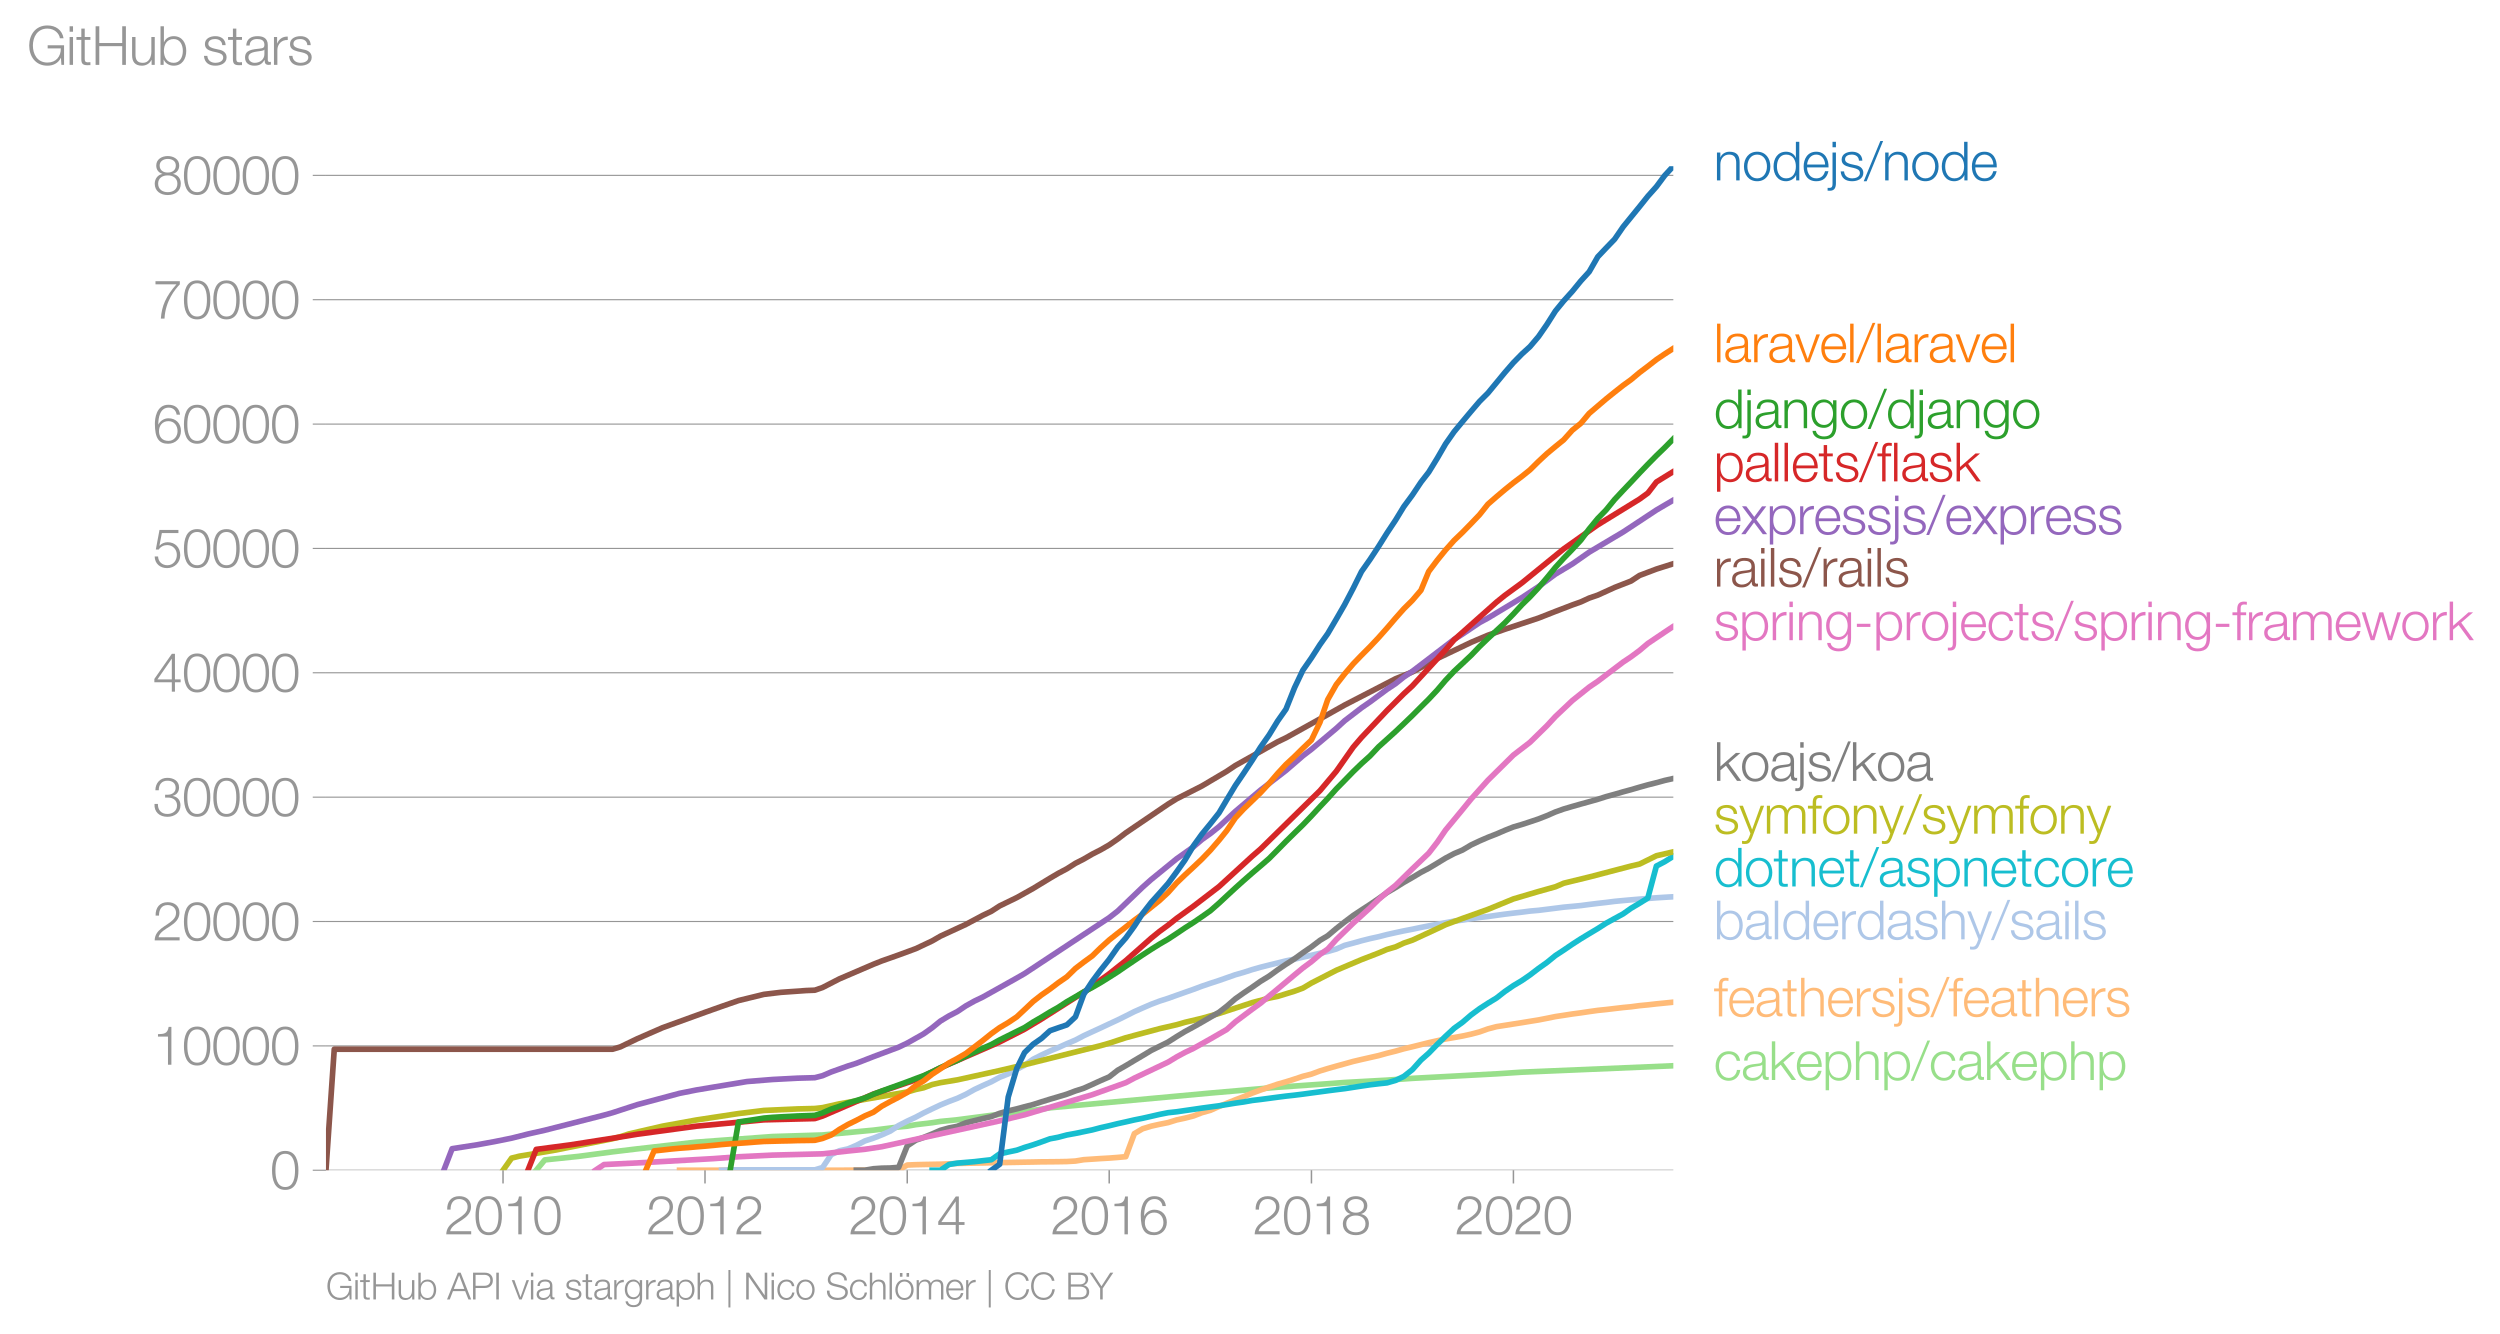 <svg height="471.593" viewBox="0 0 662.623 353.694" width="883.497" xmlns="http://www.w3.org/2000/svg" xmlns:xlink="http://www.w3.org/1999/xlink"><defs><style>*{stroke-linecap:butt;stroke-linejoin:round}</style></defs><g id="figure_1"><path d="M0 353.694h662.623V0H0z" style="fill:none" id="patch_1"/><g id="axes_1"><path d="M86.396 310.167h357.12V44.055H86.396z" style="fill:none" id="patch_2"/><g id="matplotlib.axis_1"><g id="xtick_1"><g id="line2d_1"><defs><path d="M0 0v3.5" id="m03da12b1fb" style="stroke:#969696;stroke-width:.4"/></defs><use style="fill:#969696;stroke:#969696;stroke-width:.4" x="133.328" xlink:href="#m03da12b1fb" y="310.167"/></g><g style="fill:#969696" transform="matrix(.14 0 0 -.14 117.762 327.164)" id="text_1"><defs><path d="M3181 371H691c109 602 909 999 1344 1293 583 378 1127 845 1127 1594 0 832-608 1260-1389 1260-973 0-1453-665-1434-1587h403c-12 659 276 1248 1012 1248 544 0 1004-333 1004-915 0-358-128-595-371-845C1626 1658 262 1331 230 0h2951v371z" id="HelveticaNeue-Light-32" transform="scale(.016)"/><path d="M1779 4179c1024 0 1159-1190 1159-1965 0-780-135-1971-1159-1971S621 1434 621 2214c0 775 134 1965 1158 1965zm0 339C474 4518 218 3258 218 2208 218 1165 474-96 1779-96c1306 0 1562 1261 1562 2310 0 1044-256 2304-1562 2304z" id="HelveticaNeue-Light-30" transform="scale(.016)"/><path d="M621 3328h1184V0h403v4480h-326c-122-826-557-838-1261-864v-288z" id="HelveticaNeue-Light-31" transform="scale(.016)"/></defs><use xlink:href="#HelveticaNeue-Light-32"/><use x="55.6" xlink:href="#HelveticaNeue-Light-30"/><use x="111.2" xlink:href="#HelveticaNeue-Light-31"/><use x="166.8" xlink:href="#HelveticaNeue-Light-30"/></g></g><g id="xtick_2"><use style="fill:#969696;stroke:#969696;stroke-width:.4" x="186.859" xlink:href="#m03da12b1fb" y="310.167" id="line2d_2"/><g style="fill:#969696" transform="matrix(.14 0 0 -.14 171.293 327.164)" id="text_2"><use xlink:href="#HelveticaNeue-Light-32"/><use x="55.6" xlink:href="#HelveticaNeue-Light-30"/><use x="111.2" xlink:href="#HelveticaNeue-Light-31"/><use x="166.8" xlink:href="#HelveticaNeue-Light-32"/></g></g><g id="xtick_3"><use style="fill:#969696;stroke:#969696;stroke-width:.4" x="240.464" xlink:href="#m03da12b1fb" y="310.167" id="line2d_3"/><g style="fill:#969696" transform="matrix(.14 0 0 -.14 224.898 327.164)" id="text_3"><defs><path d="M192 1114h2067V0h371v1114h672v339h-672v3027h-364L192 1504v-390zm365 339 1689 2438h13V1453H557z" id="HelveticaNeue-Light-34" transform="scale(.016)"/></defs><use xlink:href="#HelveticaNeue-Light-32"/><use x="55.6" xlink:href="#HelveticaNeue-Light-30"/><use x="111.2" xlink:href="#HelveticaNeue-Light-31"/><use x="166.8" xlink:href="#HelveticaNeue-Light-34"/></g></g><g id="xtick_4"><use style="fill:#969696;stroke:#969696;stroke-width:.4" x="293.995" xlink:href="#m03da12b1fb" y="310.167" id="line2d_4"/><g style="fill:#969696" transform="matrix(.14 0 0 -.14 278.429 327.164)" id="text_4"><defs><path d="M1856 2579c685 0 1082-531 1082-1184 0-621-436-1152-1076-1152-780 0-1120 519-1120 1152 0 659 410 1184 1114 1184zm1376 768c-96 781-589 1171-1376 1171-1466 0-1600-1702-1600-2233C256 538 736-96 1824-96c883 0 1517 646 1517 1517 0 877-583 1497-1479 1497-505 0-979-300-1190-742h-13c0 813 192 2003 1235 2003 519 0 864-339 935-832h403z" id="HelveticaNeue-Light-36" transform="scale(.016)"/></defs><use xlink:href="#HelveticaNeue-Light-32"/><use x="55.6" xlink:href="#HelveticaNeue-Light-30"/><use x="111.2" xlink:href="#HelveticaNeue-Light-31"/><use x="166.8" xlink:href="#HelveticaNeue-Light-36"/></g></g><g id="xtick_5"><use style="fill:#969696;stroke:#969696;stroke-width:.4" x="347.6" xlink:href="#m03da12b1fb" y="310.167" id="line2d_5"/><g style="fill:#969696" transform="matrix(.14 0 0 -.14 332.034 327.164)" id="text_5"><defs><path d="M1779 243c-627 0-1139 339-1139 1011 0 660 525 986 1139 973 602 13 1139-326 1139-973 0-684-512-1011-1139-1011zm1357 3155c0 768-698 1120-1363 1120-659 0-1357-352-1357-1120 0-492 262-844 730-985v-13c-551-102-896-563-909-1146C237 352 941-96 1779-96c839 0 1543 448 1543 1350 0 602-340 1031-916 1146v13c455 134 730 499 730 985zm-1357-832c-473-12-960 231-960 832 0 512 467 781 960 781 538 0 954-269 954-781 0-576-461-844-954-832z" id="HelveticaNeue-Light-38" transform="scale(.016)"/></defs><use xlink:href="#HelveticaNeue-Light-32"/><use x="55.6" xlink:href="#HelveticaNeue-Light-30"/><use x="111.2" xlink:href="#HelveticaNeue-Light-31"/><use x="166.8" xlink:href="#HelveticaNeue-Light-38"/></g></g><g id="xtick_6"><use style="fill:#969696;stroke:#969696;stroke-width:.4" x="401.131" xlink:href="#m03da12b1fb" y="310.167" id="line2d_6"/><g style="fill:#969696" transform="matrix(.14 0 0 -.14 385.565 327.164)" id="text_6"><use xlink:href="#HelveticaNeue-Light-32"/><use x="55.6" xlink:href="#HelveticaNeue-Light-30"/><use x="111.2" xlink:href="#HelveticaNeue-Light-32"/><use x="166.8" xlink:href="#HelveticaNeue-Light-30"/></g></g></g><g id="matplotlib.axis_2"><g id="ytick_1"><path clip-path="url(#p401b817fd3)" d="M86.396 310.167h357.12" style="fill:none;stroke:#969696;stroke-linecap:square;stroke-width:.3" id="line2d_7"/><g id="line2d_8"><defs><path d="M0 0h-3.5" id="m18a242905d" style="stroke:#969696;stroke-width:.3"/></defs><use style="fill:#969696;stroke:#969696;stroke-width:.3" x="86.396" xlink:href="#m18a242905d" y="310.167"/></g><use xlink:href="#HelveticaNeue-Light-30" style="fill:#969696" transform="matrix(.14 0 0 -.14 71.613 315.166)" id="text_7"/></g><g id="ytick_2"><path clip-path="url(#p401b817fd3)" d="M86.396 277.207h357.12" style="fill:none;stroke:#969696;stroke-linecap:square;stroke-width:.3" id="line2d_9"/><use style="fill:#969696;stroke:#969696;stroke-width:.3" x="86.396" xlink:href="#m18a242905d" y="277.207" id="line2d_10"/><g style="fill:#969696" transform="matrix(.14 0 0 -.14 40.48 282.205)" id="text_8"><use xlink:href="#HelveticaNeue-Light-31"/><use x="55.6" xlink:href="#HelveticaNeue-Light-30"/><use x="111.2" xlink:href="#HelveticaNeue-Light-30"/><use x="166.8" xlink:href="#HelveticaNeue-Light-30"/><use x="222.4" xlink:href="#HelveticaNeue-Light-30"/></g></g><g id="ytick_3"><path clip-path="url(#p401b817fd3)" d="M86.396 244.246h357.12" style="fill:none;stroke:#969696;stroke-linecap:square;stroke-width:.3" id="line2d_11"/><use style="fill:#969696;stroke:#969696;stroke-width:.3" x="86.396" xlink:href="#m18a242905d" y="244.246" id="line2d_12"/><g style="fill:#969696" transform="matrix(.14 0 0 -.14 40.48 249.244)" id="text_9"><use xlink:href="#HelveticaNeue-Light-32"/><use x="55.6" xlink:href="#HelveticaNeue-Light-30"/><use x="111.2" xlink:href="#HelveticaNeue-Light-30"/><use x="166.8" xlink:href="#HelveticaNeue-Light-30"/><use x="222.4" xlink:href="#HelveticaNeue-Light-30"/></g></g><g id="ytick_4"><path clip-path="url(#p401b817fd3)" d="M86.396 211.285h357.12" style="fill:none;stroke:#969696;stroke-linecap:square;stroke-width:.3" id="line2d_13"/><use style="fill:#969696;stroke:#969696;stroke-width:.3" x="86.396" xlink:href="#m18a242905d" y="211.285" id="line2d_14"/><g style="fill:#969696" transform="matrix(.14 0 0 -.14 40.48 216.283)" id="text_10"><defs><path d="M211 1427C147 467 813-96 1741-96c825 0 1542 486 1542 1363 0 589-339 1011-921 1107v13c480 115 755 506 755 992 0 794-685 1139-1389 1139-870 0-1408-627-1414-1472h403c-13 666 345 1133 1017 1133 538 0 980-256 980-845 0-563-493-819-909-812h-339v-340h339c595 0 1075-313 1075-947 0-640-557-992-1146-992-723 0-1145 474-1120 1184H211z" id="HelveticaNeue-Light-33" transform="scale(.016)"/></defs><use xlink:href="#HelveticaNeue-Light-33"/><use x="55.6" xlink:href="#HelveticaNeue-Light-30"/><use x="111.2" xlink:href="#HelveticaNeue-Light-30"/><use x="166.8" xlink:href="#HelveticaNeue-Light-30"/><use x="222.4" xlink:href="#HelveticaNeue-Light-30"/></g></g><g id="ytick_5"><path clip-path="url(#p401b817fd3)" d="M86.396 178.324h357.12" style="fill:none;stroke:#969696;stroke-linecap:square;stroke-width:.3" id="line2d_15"/><use style="fill:#969696;stroke:#969696;stroke-width:.3" x="86.396" xlink:href="#m18a242905d" y="178.324" id="line2d_16"/><g style="fill:#969696" transform="matrix(.14 0 0 -.14 40.48 183.323)" id="text_11"><use xlink:href="#HelveticaNeue-Light-34"/><use x="55.6" xlink:href="#HelveticaNeue-Light-30"/><use x="111.2" xlink:href="#HelveticaNeue-Light-30"/><use x="166.8" xlink:href="#HelveticaNeue-Light-30"/><use x="222.4" xlink:href="#HelveticaNeue-Light-30"/></g></g><g id="ytick_6"><path clip-path="url(#p401b817fd3)" d="M86.396 145.363h357.12" style="fill:none;stroke:#969696;stroke-linecap:square;stroke-width:.3" id="line2d_17"/><use style="fill:#969696;stroke:#969696;stroke-width:.3" x="86.396" xlink:href="#m18a242905d" y="145.363" id="line2d_18"/><g style="fill:#969696" transform="matrix(.14 0 0 -.14 40.48 150.362)" id="text_12"><defs><path d="M230 1280C250 429 870-96 1702-96c858 0 1556 640 1556 1517 0 902-583 1549-1504 1549-346 0-724-154-948-416l-12 12 288 1485h1958v371H800L365 2099h345c218 339 602 531 999 531 665 0 1145-505 1145-1164 0-653-428-1223-1120-1223-614 0-1081 416-1100 1037H230z" id="HelveticaNeue-Light-35" transform="scale(.016)"/></defs><use xlink:href="#HelveticaNeue-Light-35"/><use x="55.6" xlink:href="#HelveticaNeue-Light-30"/><use x="111.2" xlink:href="#HelveticaNeue-Light-30"/><use x="166.8" xlink:href="#HelveticaNeue-Light-30"/><use x="222.4" xlink:href="#HelveticaNeue-Light-30"/></g></g><g id="ytick_7"><path clip-path="url(#p401b817fd3)" d="M86.396 112.403h357.12" style="fill:none;stroke:#969696;stroke-linecap:square;stroke-width:.3" id="line2d_19"/><use style="fill:#969696;stroke:#969696;stroke-width:.3" x="86.396" xlink:href="#m18a242905d" y="112.403" id="line2d_20"/><g style="fill:#969696" transform="matrix(.14 0 0 -.14 40.48 117.401)" id="text_13"><use xlink:href="#HelveticaNeue-Light-36"/><use x="55.6" xlink:href="#HelveticaNeue-Light-30"/><use x="111.2" xlink:href="#HelveticaNeue-Light-30"/><use x="166.8" xlink:href="#HelveticaNeue-Light-30"/><use x="222.4" xlink:href="#HelveticaNeue-Light-30"/></g></g><g id="ytick_8"><path clip-path="url(#p401b817fd3)" d="M86.396 79.442h357.12" style="fill:none;stroke:#969696;stroke-linecap:square;stroke-width:.3" id="line2d_21"/><use style="fill:#969696;stroke:#969696;stroke-width:.3" x="86.396" xlink:href="#m18a242905d" y="79.442" id="line2d_22"/><g style="fill:#969696" transform="matrix(.14 0 0 -.14 40.48 84.44)" id="text_14"><defs><path d="M326 4051h2477C1562 2637 1069 1517 960 0h435c103 2086 1255 3469 1811 4051v371H326v-371z" id="HelveticaNeue-Light-37" transform="scale(.016)"/></defs><use xlink:href="#HelveticaNeue-Light-37"/><use x="55.6" xlink:href="#HelveticaNeue-Light-30"/><use x="111.2" xlink:href="#HelveticaNeue-Light-30"/><use x="166.8" xlink:href="#HelveticaNeue-Light-30"/><use x="222.4" xlink:href="#HelveticaNeue-Light-30"/></g></g><g id="ytick_9"><path clip-path="url(#p401b817fd3)" d="M86.396 46.481h357.12" style="fill:none;stroke:#969696;stroke-linecap:square;stroke-width:.3" id="line2d_23"/><use style="fill:#969696;stroke:#969696;stroke-width:.3" x="86.396" xlink:href="#m18a242905d" y="46.481" id="line2d_24"/><g style="fill:#969696" transform="matrix(.14 0 0 -.14 40.48 51.48)" id="text_15"><use xlink:href="#HelveticaNeue-Light-38"/><use x="55.6" xlink:href="#HelveticaNeue-Light-30"/><use x="111.2" xlink:href="#HelveticaNeue-Light-30"/><use x="166.8" xlink:href="#HelveticaNeue-Light-30"/><use x="222.4" xlink:href="#HelveticaNeue-Light-30"/></g></g><g style="fill:#969696" transform="matrix(.14 0 0 -.14 7.2 17.197)" id="text_16"><defs><path d="M4365 2323H2426v-371h1555c19-966-570-1677-1581-1677-1210 0-1722 1011-1722 2010 0 998 512 2009 1722 2009 870 0 1414-620 1472-1145h435c-166 998-947 1517-1907 1517-1440 0-2157-1133-2157-2381S960-96 2400-96c659 0 1274 275 1581 928h13l57-832h314v2323z" id="HelveticaNeue-Light-47" transform="scale(.016)"/><path d="M390 0h404v3302H390V0zm0 3923h404v647H390v-647z" id="HelveticaNeue-Light-69" transform="scale(.016)"/><path d="M1024 4294H621v-992H45v-339h576V704c-7-563 179-742 717-742 121 0 236 12 358 12v346c-115-13-230-19-346-19-288 19-326 173-326 435v2227h672v339h-672v992z" id="HelveticaNeue-Light-74" transform="scale(.016)"/><path d="M461 0h435v2214h2714V0h435v4570h-435V2586H896v1984H461V0z" id="HelveticaNeue-Light-48" transform="scale(.016)"/><path d="M3059 3302h-403V1568c0-672-301-1325-992-1325-640 0-864 314-883 909v2150H378V1158C378 390 704-96 1536-96c493 0 928 250 1139 691h13V0h371v3302z" id="HelveticaNeue-Light-75" transform="scale(.016)"/><path d="M3027 1651c0-685-313-1408-1081-1408-858 0-1159 723-1159 1408s301 1408 1159 1408c768 0 1081-723 1081-1408zM384 0h371v627h13C954 179 1414-96 1946-96c1004 0 1484 813 1484 1747 0 935-480 1747-1484 1747-493 0-973-249-1146-723h-13v1895H384V0z" id="HelveticaNeue-Light-62" transform="scale(.016)"/><path d="M2765 2336c-26 717-551 1062-1210 1062-582 0-1241-256-1241-928 0-563 396-742 921-883l519-115c364-90 723-218 723-602 0-460-525-627-903-627-537 0-940 282-972 826H198C262 262 787-96 1555-96c615 0 1325 275 1325 992 0 576-480 845-941 915l-537 122c-276 70-685 198-685 557 0 428 422 569 781 569 460 0 844-224 864-723h403z" id="HelveticaNeue-Light-73" transform="scale(.016)"/><path d="M2496 1280c6-646-538-1037-1152-1037-378 0-736 250-736 653 0 646 851 640 1536 762 109 19 288 51 339 147h13v-525zM749 2291c13 538 384 768 883 768 474 0 864-134 864-678 0-365-186-410-518-448-871-103-1773-135-1773-1063 0-665 499-966 1107-966 634 0 922 243 1203 672h13c0-346 64-576 474-576 108 0 172 6 262 26v339c-32-13-83-26-128-26-160 0-237 90-237 243v1754c0 883-633 1062-1216 1062-755 0-1299-332-1337-1107h403z" id="HelveticaNeue-Light-61" transform="scale(.016)"/><path d="M384 0h403v1760c0 685 499 1222 1229 1184v403c-595 26-1043-288-1248-819h-13v774H384V0z" id="HelveticaNeue-Light-72" transform="scale(.016)"/></defs><use xlink:href="#HelveticaNeue-Light-47"/><use x="74.1" xlink:href="#HelveticaNeue-Light-69"/><use x="92.6" xlink:href="#HelveticaNeue-Light-74"/><use x="122.2" xlink:href="#HelveticaNeue-Light-48"/><use x="192.6" xlink:href="#HelveticaNeue-Light-75"/><use x="246.3" xlink:href="#HelveticaNeue-Light-62"/><use x="303.7" xlink:href="#HelveticaNeue-Light-20"/><use x="331.5" xlink:href="#HelveticaNeue-Light-73"/><use x="379.6" xlink:href="#HelveticaNeue-Light-74"/><use x="409.2" xlink:href="#HelveticaNeue-Light-61"/><use x="461.1" xlink:href="#HelveticaNeue-Light-72"/><use x="492.6" xlink:href="#HelveticaNeue-Light-73"/></g></g><path clip-path="url(#p401b817fd3)" d="m142.128 310.167 2.273-2.735 8.946-.937 9.02-1.2 6.526-.79 15.693-1.784 20.166-1.483 13.273-.412 8.946-.85 4.546-.432 6.674-.834 2.273-.214 2.273-.402 4.327-.518 2.2-.343 4.473-.441 9.02-1.177 4.472-.52 4.327-.42 6.746-1.05 42.532-3.913 17.82-1.543 13.272-.926 4.474-.336 11.22-.616 6.745-.478 22.293-1.197 6.746-.438 40.112-1.701h0" style="fill:none;stroke:#98df8a;stroke-linecap:square;stroke-width:1.5" id="line2d_25"/><path clip-path="url(#p401b817fd3)" d="m180.113 310.167 2.273-.003H220.298l2.2-.003 2.273-.004h2.2l2.273-.01 2.273-.006 2.2-.013h2.274l2.2-.013 2.273-1.325 2.273-.09 2.053-.049 2.274-.043 2.2-.04 2.273-.085 2.2-.112 2.273-.043 2.273-.05 2.2-.036 2.273-.059 2.2-.036 2.273-.033 2.274-.04 2.053-.04 2.273-.036 2.2-.049 2.273-.016 2.2-.024 2.274-.042 2.273-.129 2.2-.362 2.273-.146 2.2-.148 2.273-.128 2.273-.175 2.127-.201 2.273-6.114 2.2-1.286 2.273-.692 2.2-.488 2.274-.451 2.273-.712 2.2-.468 2.273-.587 2.2-.857 2.273-.636 2.273-1.015 2.054-.847 2.273-.907 2.2-.834 2.273-.952 2.2-.808 2.273-.807 2.273-.755 2.2-.627 2.274-.721 2.2-.739 2.273-.58 2.273-.847 2.053-.623 2.274-.65 2.2-.602 2.273-.636 2.2-.518 2.273-.517 2.273-.515 2.2-.616 2.273-.564 2.2-.623 2.273-.543 2.274-.564 2.053-.518 2.273-.514 2.2-.464 2.273-.383 2.2-.399 2.274-.494 2.273-.607 2.2-.787 2.273-.597 2.2-.343 2.273-.359 2.273-.356 2.127-.353 2.273-.365 2.2-.432 2.273-.462 2.2-.333 2.274-.356 2.273-.3 2.2-.332 2.273-.317 2.2-.227 2.273-.27 2.273-.268 2.054-.194 2.273-.3 2.2-.21 2.273-.261 2.2-.218 2.273-.23" style="fill:none;stroke:#ffbb78;stroke-linecap:square;stroke-width:1.5" id="line2d_26"/><path clip-path="url(#p401b817fd3)" d="m191.259 310.167 2.273-.092 2.2-.007H202.48l2.273-.003H211.425l2.273-.003h2.273l2.054-.613 2.273-3.399 2.2-1.048 2.273-.49 2.2-.934 2.273-1.176 2.273-.739 2.2-.866 2.274-1.012 2.2-1.474 2.273-1.16 2.273-1.058 2.053-1.091 2.274-1.1 2.2-1.033 2.273-.939 2.2-.824 2.273-1.065 2.273-1.269 2.2-1.035 2.273-1.015 2.2-1.19 2.273-.893 2.274-1.22 2.053-1.084 2.273-1.585 2.2-1.114 2.273-1.065 2.2-.913 2.274-1.028 2.273-.96 2.2-1.156 2.273-1.052 2.2-1.005 2.273-1.071 2.273-1.055 2.127-1.052 2.273-1.147 2.2-.972 2.273-.985 2.2-.831 2.274-.732 2.273-.814 2.2-.778 2.273-.8 2.2-.828 2.273-.771 2.273-.742 2.054-.722 2.273-.8 2.2-.624 2.273-.735 2.2-.63 2.273-.576 2.273-.557 2.2-.554 2.274-.458 2.2-.524 2.273-.501 2.273-.534 2.053-.468 2.274-.66 2.2-.962 2.273-.606 2.2-.62 2.273-.573 2.273-.498 2.2-.567 2.273-.508 2.2-.471 2.273-.438 2.274-.482 2.053-.402 2.273-.408 2.2-.439 2.273-.422 2.2-.273 2.274-.386 2.273-.31 2.2-.24 2.273-.327 2.2-.303 2.273-.277 2.273-.26 2.127-.28 2.273-.198 2.2-.274 2.273-.283 2.2-.284 2.274-.21 2.273-.215 2.2-.293 2.273-.28 2.2-.25 2.273-.288 2.273-.217 2.054-.185 2.273-.19 2.2-.179 2.273-.175 2.2-.141 2.273-.129" style="fill:none;stroke:#aec7e8;stroke-linecap:square;stroke-width:1.5" id="line2d_27"/><g style="fill:#1f77b4" transform="matrix(.14 0 0 -.14 454.23 47.822)" id="text_17"><defs><path d="M378 0h403v1926c13 647 397 1133 1037 1133 652 0 838-429 838-998V0h403v2125c0 787-281 1273-1209 1273-468 0-909-268-1056-665h-13v569H378V0z" id="HelveticaNeue-Light-6e" transform="scale(.016)"/><path d="M1779 3398c-1011 0-1561-800-1561-1747S768-96 1779-96s1562 800 1562 1747-551 1747-1562 1747zm0-339c775 0 1159-704 1159-1408S2554 243 1779 243c-774 0-1158 704-1158 1408s384 1408 1158 1408z" id="HelveticaNeue-Light-6f" transform="scale(.016)"/><path d="M646 1651c0 685 314 1408 1082 1408 858 0 1158-723 1158-1408S2586 243 1728 243C960 243 646 966 646 1651zm2644 2919h-404V2675h-12c-173 474-653 723-1146 723-1005 0-1485-812-1485-1747C243 717 723-96 1728-96c480 0 1005 294 1178 723h12V0h372v4570z" id="HelveticaNeue-Light-64" transform="scale(.016)"/><path d="M3162 1542c32 928-391 1856-1453 1856-1050 0-1491-876-1491-1747C218 710 659-96 1709-96c832 0 1267 435 1440 1184h-403c-128-499-448-845-1037-845-775 0-1082 711-1088 1299h2541zM621 1882c64 601 429 1177 1088 1177 653 0 1030-569 1049-1177H621z" id="HelveticaNeue-Light-65" transform="scale(.016)"/><path d="M390-403c0-275-51-480-364-480-64-7-154 0-218 6v-333c96 0 186-12 282-12 569 0 704 422 704 915v3609H390V-403zm0 4326h404v647H390v-647z" id="HelveticaNeue-Light-6a" transform="scale(.016)"/><path d="m262-96 1952 4762h-326L-83-96h345z" id="HelveticaNeue-Light-2f" transform="scale(.016)"/></defs><use xlink:href="#HelveticaNeue-Light-6e"/><use x="53.7" xlink:href="#HelveticaNeue-Light-6f"/><use x="109.3" xlink:href="#HelveticaNeue-Light-64"/><use x="166.7" xlink:href="#HelveticaNeue-Light-65"/><use x="218.6" xlink:href="#HelveticaNeue-Light-6a"/><use x="237.1" xlink:href="#HelveticaNeue-Light-73"/><use x="285.2" xlink:href="#HelveticaNeue-Light-2f"/><use x="318.5" xlink:href="#HelveticaNeue-Light-6e"/><use x="372.2" xlink:href="#HelveticaNeue-Light-6f"/><use x="427.8" xlink:href="#HelveticaNeue-Light-64"/><use x="485.2" xlink:href="#HelveticaNeue-Light-65"/></g><g style="fill:#ff7f0e" transform="matrix(.14 0 0 -.14 454.23 96.021)" id="text_18"><defs><path d="M390 0h404v4570H390V0z" id="HelveticaNeue-Light-6c" transform="scale(.016)"/><path d="M1286 0h429l1235 3302h-416L1510 403h-12L461 3302H13L1286 0z" id="HelveticaNeue-Light-76" transform="scale(.016)"/></defs><use xlink:href="#HelveticaNeue-Light-6c"/><use x="18.5" xlink:href="#HelveticaNeue-Light-61"/><use x="70.4" xlink:href="#HelveticaNeue-Light-72"/><use x="101.9" xlink:href="#HelveticaNeue-Light-61"/><use x="153.8" xlink:href="#HelveticaNeue-Light-76"/><use x="200.1" xlink:href="#HelveticaNeue-Light-65"/><use x="252" xlink:href="#HelveticaNeue-Light-6c"/><use x="270.5" xlink:href="#HelveticaNeue-Light-2f"/><use x="303.8" xlink:href="#HelveticaNeue-Light-6c"/><use x="322.3" xlink:href="#HelveticaNeue-Light-61"/><use x="374.2" xlink:href="#HelveticaNeue-Light-72"/><use x="405.7" xlink:href="#HelveticaNeue-Light-61"/><use x="457.6" xlink:href="#HelveticaNeue-Light-76"/><use x="503.9" xlink:href="#HelveticaNeue-Light-65"/><use x="555.8" xlink:href="#HelveticaNeue-Light-6c"/></g><g style="fill:#2ca02c" transform="matrix(.14 0 0 -.14 454.23 113.485)" id="text_19"><defs><path d="M1709 378c-743 0-1088 646-1088 1312 0 684 320 1369 1088 1369 761 0 1062-723 1062-1369 0-672-365-1312-1062-1312zm1465 2924h-403v-569h-13c-160 365-569 665-1049 665-954 0-1491-755-1491-1664C218 794 653 38 1709 38c473 0 864 276 1049 679h13V269c0-807-320-1248-1062-1248-448 0-877 173-967 659H339c58-704 711-998 1370-998 1081 0 1459 601 1465 1587v3033z" id="HelveticaNeue-Light-67" transform="scale(.016)"/></defs><use xlink:href="#HelveticaNeue-Light-64"/><use x="57.4" xlink:href="#HelveticaNeue-Light-6a"/><use x="75.9" xlink:href="#HelveticaNeue-Light-61"/><use x="127.8" xlink:href="#HelveticaNeue-Light-6e"/><use x="181.5" xlink:href="#HelveticaNeue-Light-67"/><use x="237.1" xlink:href="#HelveticaNeue-Light-6f"/><use x="292.7" xlink:href="#HelveticaNeue-Light-2f"/><use x="326" xlink:href="#HelveticaNeue-Light-64"/><use x="383.4" xlink:href="#HelveticaNeue-Light-6a"/><use x="401.9" xlink:href="#HelveticaNeue-Light-61"/><use x="453.8" xlink:href="#HelveticaNeue-Light-6e"/><use x="507.5" xlink:href="#HelveticaNeue-Light-67"/><use x="563.1" xlink:href="#HelveticaNeue-Light-6f"/></g><g style="fill:#d62728" transform="matrix(.14 0 0 -.14 454.23 127.59)" id="text_20"><defs><path d="M3027 1651c0-685-313-1408-1081-1408-858 0-1159 723-1159 1408 0 749 269 1408 1159 1408 768 0 1081-723 1081-1408zM384-1222h403V627h13C973 154 1453-96 1946-96c1004 0 1484 813 1484 1747 0 935-480 1747-1484 1747-532 0-992-275-1178-723h-13v627H384v-4524z" id="HelveticaNeue-Light-70" transform="scale(.016)"/><path d="M1658 3302h-653v288c6 359-7 640 441 640 96 0 186-12 295-32v346c-128 19-224 26-339 26-647 0-807-397-800-967v-301H38v-339h564V0h403v2963h653v339z" id="HelveticaNeue-Light-66" transform="scale(.016)"/><path d="M384 0h403v1254l653 544L2746 0h505L1747 2080l1408 1222h-537L787 1702v2868H384V0z" id="HelveticaNeue-Light-6b" transform="scale(.016)"/></defs><use xlink:href="#HelveticaNeue-Light-70"/><use x="57.4" xlink:href="#HelveticaNeue-Light-61"/><use x="109.3" xlink:href="#HelveticaNeue-Light-6c"/><use x="127.8" xlink:href="#HelveticaNeue-Light-6c"/><use x="146.3" xlink:href="#HelveticaNeue-Light-65"/><use x="198.2" xlink:href="#HelveticaNeue-Light-74"/><use x="227.8" xlink:href="#HelveticaNeue-Light-73"/><use x="275.9" xlink:href="#HelveticaNeue-Light-2f"/><use x="309.2" xlink:href="#HelveticaNeue-Light-66"/><use x="335.1" xlink:href="#HelveticaNeue-Light-6c"/><use x="353.6" xlink:href="#HelveticaNeue-Light-61"/><use x="405.5" xlink:href="#HelveticaNeue-Light-73"/><use x="453.6" xlink:href="#HelveticaNeue-Light-6b"/></g><g style="fill:#9467bd" transform="matrix(.14 0 0 -.14 454.23 141.59)" id="text_21"><defs><path d="M6 0h500l1017 1389L2560 0h512L1786 1722l1190 1580h-506l-921-1254-941 1254H102l1184-1587L6 0z" id="HelveticaNeue-Light-78" transform="scale(.016)"/></defs><use xlink:href="#HelveticaNeue-Light-65"/><use x="51.9" xlink:href="#HelveticaNeue-Light-78"/><use x="100" xlink:href="#HelveticaNeue-Light-70"/><use x="157.4" xlink:href="#HelveticaNeue-Light-72"/><use x="188.9" xlink:href="#HelveticaNeue-Light-65"/><use x="240.8" xlink:href="#HelveticaNeue-Light-73"/><use x="288.9" xlink:href="#HelveticaNeue-Light-73"/><use x="337" xlink:href="#HelveticaNeue-Light-6a"/><use x="355.5" xlink:href="#HelveticaNeue-Light-73"/><use x="403.6" xlink:href="#HelveticaNeue-Light-2f"/><use x="436.9" xlink:href="#HelveticaNeue-Light-65"/><use x="488.8" xlink:href="#HelveticaNeue-Light-78"/><use x="536.9" xlink:href="#HelveticaNeue-Light-70"/><use x="594.3" xlink:href="#HelveticaNeue-Light-72"/><use x="625.8" xlink:href="#HelveticaNeue-Light-65"/><use x="677.7" xlink:href="#HelveticaNeue-Light-73"/><use x="725.8" xlink:href="#HelveticaNeue-Light-73"/></g><g style="fill:#8c564b" transform="matrix(.14 0 0 -.14 454.23 155.485)" id="text_22"><use xlink:href="#HelveticaNeue-Light-72"/><use x="31.5" xlink:href="#HelveticaNeue-Light-61"/><use x="83.4" xlink:href="#HelveticaNeue-Light-69"/><use x="101.9" xlink:href="#HelveticaNeue-Light-6c"/><use x="120.4" xlink:href="#HelveticaNeue-Light-73"/><use x="168.5" xlink:href="#HelveticaNeue-Light-2f"/><use x="201.8" xlink:href="#HelveticaNeue-Light-72"/><use x="233.3" xlink:href="#HelveticaNeue-Light-61"/><use x="285.2" xlink:href="#HelveticaNeue-Light-69"/><use x="303.7" xlink:href="#HelveticaNeue-Light-6c"/><use x="322.2" xlink:href="#HelveticaNeue-Light-73"/></g><g style="fill:#e377c2" transform="matrix(.14 0 0 -.14 454.23 169.688)" id="text_23"><defs><path d="M1984 1574v372H384v-372h1600z" id="HelveticaNeue-Light-2d" transform="scale(.016)"/><path d="M3117 2266c-90 755-634 1132-1338 1132-1011 0-1561-800-1561-1747S768-96 1779-96c736 0 1255 486 1363 1280h-403c-51-550-461-941-960-941-774 0-1158 704-1158 1408s384 1408 1158 1408c525 0 826-301 935-793h403z" id="HelveticaNeue-Light-63" transform="scale(.016)"/><path d="M384 0h403v1843c7 691 288 1216 986 1216 512 0 697-371 691-819V0h403v1869c0 614 199 1190 896 1190 576 0 781-294 781-838V0h403v2240c0 781-371 1158-1094 1158-435 0-851-211-1050-646-121 435-512 646-947 646-525 0-870-256-1082-652h-19v556H384V0z" id="HelveticaNeue-Light-6d" transform="scale(.016)"/><path d="M1114 0h441l807 2778h12L3187 0h442l1062 3302h-429L3418 474h-13l-807 2828h-454L1338 474h-13L480 3302H51L1114 0z" id="HelveticaNeue-Light-77" transform="scale(.016)"/></defs><use xlink:href="#HelveticaNeue-Light-73"/><use x="48.1" xlink:href="#HelveticaNeue-Light-70"/><use x="105.5" xlink:href="#HelveticaNeue-Light-72"/><use x="137" xlink:href="#HelveticaNeue-Light-69"/><use x="155.5" xlink:href="#HelveticaNeue-Light-6e"/><use x="209.2" xlink:href="#HelveticaNeue-Light-67"/><use x="264.8" xlink:href="#HelveticaNeue-Light-2d"/><use x="301.8" xlink:href="#HelveticaNeue-Light-70"/><use x="359.2" xlink:href="#HelveticaNeue-Light-72"/><use x="390.7" xlink:href="#HelveticaNeue-Light-6f"/><use x="446.3" xlink:href="#HelveticaNeue-Light-6a"/><use x="464.8" xlink:href="#HelveticaNeue-Light-65"/><use x="516.7" xlink:href="#HelveticaNeue-Light-63"/><use x="568.6" xlink:href="#HelveticaNeue-Light-74"/><use x="598.2" xlink:href="#HelveticaNeue-Light-73"/><use x="646.3" xlink:href="#HelveticaNeue-Light-2f"/><use x="679.6" xlink:href="#HelveticaNeue-Light-73"/><use x="727.7" xlink:href="#HelveticaNeue-Light-70"/><use x="785.1" xlink:href="#HelveticaNeue-Light-72"/><use x="816.6" xlink:href="#HelveticaNeue-Light-69"/><use x="835.1" xlink:href="#HelveticaNeue-Light-6e"/><use x="888.8" xlink:href="#HelveticaNeue-Light-67"/><use x="944.4" xlink:href="#HelveticaNeue-Light-2d"/><use x="981.4" xlink:href="#HelveticaNeue-Light-66"/><use x="1007.3" xlink:href="#HelveticaNeue-Light-72"/><use x="1038.8" xlink:href="#HelveticaNeue-Light-61"/><use x="1090.7" xlink:href="#HelveticaNeue-Light-6d"/><use x="1174" xlink:href="#HelveticaNeue-Light-65"/><use x="1225.9" xlink:href="#HelveticaNeue-Light-77"/><use x="1300" xlink:href="#HelveticaNeue-Light-6f"/><use x="1355.6" xlink:href="#HelveticaNeue-Light-72"/><use x="1387.1" xlink:href="#HelveticaNeue-Light-6b"/></g><g style="fill:#7f7f7f" transform="matrix(.14 0 0 -.14 454.23 206.96)" id="text_24"><use xlink:href="#HelveticaNeue-Light-6b"/><use x="50" xlink:href="#HelveticaNeue-Light-6f"/><use x="105.6" xlink:href="#HelveticaNeue-Light-61"/><use x="157.5" xlink:href="#HelveticaNeue-Light-6a"/><use x="176" xlink:href="#HelveticaNeue-Light-73"/><use x="224.1" xlink:href="#HelveticaNeue-Light-2f"/><use x="257.4" xlink:href="#HelveticaNeue-Light-6b"/><use x="307.4" xlink:href="#HelveticaNeue-Light-6f"/><use x="363" xlink:href="#HelveticaNeue-Light-61"/></g><g style="fill:#bcbd22" transform="matrix(.14 0 0 -.14 454.23 220.96)" id="text_25"><defs><path d="m1331 13-141-378c-134-307-217-518-576-518-89 0-179 13-275 32v-339c64-26 147-26 307-32 506 0 640 160 871 716l1433 3808h-403L1530 486 442 3302H13L1331 13z" id="HelveticaNeue-Light-79" transform="scale(.016)"/></defs><use xlink:href="#HelveticaNeue-Light-73"/><use x="48.1" xlink:href="#HelveticaNeue-Light-79"/><use x="94.4" xlink:href="#HelveticaNeue-Light-6d"/><use x="177.7" xlink:href="#HelveticaNeue-Light-66"/><use x="203.6" xlink:href="#HelveticaNeue-Light-6f"/><use x="259.2" xlink:href="#HelveticaNeue-Light-6e"/><use x="312.9" xlink:href="#HelveticaNeue-Light-79"/><use x="359.2" xlink:href="#HelveticaNeue-Light-2f"/><use x="392.5" xlink:href="#HelveticaNeue-Light-73"/><use x="440.6" xlink:href="#HelveticaNeue-Light-79"/><use x="486.9" xlink:href="#HelveticaNeue-Light-6d"/><use x="570.2" xlink:href="#HelveticaNeue-Light-66"/><use x="596.1" xlink:href="#HelveticaNeue-Light-6f"/><use x="651.7" xlink:href="#HelveticaNeue-Light-6e"/><use x="705.4" xlink:href="#HelveticaNeue-Light-79"/></g><g style="fill:#17becf" transform="matrix(.14 0 0 -.14 454.23 234.96)" id="text_26"><use xlink:href="#HelveticaNeue-Light-64"/><use x="57.4" xlink:href="#HelveticaNeue-Light-6f"/><use x="113" xlink:href="#HelveticaNeue-Light-74"/><use x="142.6" xlink:href="#HelveticaNeue-Light-6e"/><use x="196.3" xlink:href="#HelveticaNeue-Light-65"/><use x="248.2" xlink:href="#HelveticaNeue-Light-74"/><use x="277.8" xlink:href="#HelveticaNeue-Light-2f"/><use x="311.1" xlink:href="#HelveticaNeue-Light-61"/><use x="363" xlink:href="#HelveticaNeue-Light-73"/><use x="411.1" xlink:href="#HelveticaNeue-Light-70"/><use x="468.5" xlink:href="#HelveticaNeue-Light-6e"/><use x="522.2" xlink:href="#HelveticaNeue-Light-65"/><use x="574.1" xlink:href="#HelveticaNeue-Light-74"/><use x="603.7" xlink:href="#HelveticaNeue-Light-63"/><use x="655.6" xlink:href="#HelveticaNeue-Light-6f"/><use x="711.2" xlink:href="#HelveticaNeue-Light-72"/><use x="742.7" xlink:href="#HelveticaNeue-Light-65"/></g><g style="fill:#aec7e8" transform="matrix(.14 0 0 -.14 454.23 248.96)" id="text_27"><defs><path d="M378 0h403v1926c13 647 397 1133 1037 1133 652 0 838-429 838-998V0h403v2125c0 787-281 1273-1209 1273-468 0-909-268-1056-665h-13v1837H378V0z" id="HelveticaNeue-Light-68" transform="scale(.016)"/></defs><use xlink:href="#HelveticaNeue-Light-62"/><use x="57.4" xlink:href="#HelveticaNeue-Light-61"/><use x="109.3" xlink:href="#HelveticaNeue-Light-6c"/><use x="127.8" xlink:href="#HelveticaNeue-Light-64"/><use x="185.2" xlink:href="#HelveticaNeue-Light-65"/><use x="237.1" xlink:href="#HelveticaNeue-Light-72"/><use x="268.6" xlink:href="#HelveticaNeue-Light-64"/><use x="326" xlink:href="#HelveticaNeue-Light-61"/><use x="377.9" xlink:href="#HelveticaNeue-Light-73"/><use x="426" xlink:href="#HelveticaNeue-Light-68"/><use x="479.7" xlink:href="#HelveticaNeue-Light-79"/><use x="526" xlink:href="#HelveticaNeue-Light-2f"/><use x="559.3" xlink:href="#HelveticaNeue-Light-73"/><use x="607.4" xlink:href="#HelveticaNeue-Light-61"/><use x="659.3" xlink:href="#HelveticaNeue-Light-69"/><use x="677.8" xlink:href="#HelveticaNeue-Light-6c"/><use x="696.3" xlink:href="#HelveticaNeue-Light-73"/></g><g style="fill:#ffbb78" transform="matrix(.14 0 0 -.14 454.23 269.394)" id="text_28"><use xlink:href="#HelveticaNeue-Light-66"/><use x="25.9" xlink:href="#HelveticaNeue-Light-65"/><use x="77.8" xlink:href="#HelveticaNeue-Light-61"/><use x="129.7" xlink:href="#HelveticaNeue-Light-74"/><use x="159.3" xlink:href="#HelveticaNeue-Light-68"/><use x="213" xlink:href="#HelveticaNeue-Light-65"/><use x="264.9" xlink:href="#HelveticaNeue-Light-72"/><use x="296.4" xlink:href="#HelveticaNeue-Light-73"/><use x="344.5" xlink:href="#HelveticaNeue-Light-6a"/><use x="363" xlink:href="#HelveticaNeue-Light-73"/><use x="411.1" xlink:href="#HelveticaNeue-Light-2f"/><use x="444.4" xlink:href="#HelveticaNeue-Light-66"/><use x="470.3" xlink:href="#HelveticaNeue-Light-65"/><use x="522.2" xlink:href="#HelveticaNeue-Light-61"/><use x="574.1" xlink:href="#HelveticaNeue-Light-74"/><use x="603.7" xlink:href="#HelveticaNeue-Light-68"/><use x="657.4" xlink:href="#HelveticaNeue-Light-65"/><use x="709.3" xlink:href="#HelveticaNeue-Light-72"/><use x="740.8" xlink:href="#HelveticaNeue-Light-73"/></g><g style="fill:#98df8a" transform="matrix(.14 0 0 -.14 454.23 286.244)" id="text_29"><use xlink:href="#HelveticaNeue-Light-63"/><use x="51.9" xlink:href="#HelveticaNeue-Light-61"/><use x="103.8" xlink:href="#HelveticaNeue-Light-6b"/><use x="153.8" xlink:href="#HelveticaNeue-Light-65"/><use x="205.7" xlink:href="#HelveticaNeue-Light-70"/><use x="263.1" xlink:href="#HelveticaNeue-Light-68"/><use x="316.8" xlink:href="#HelveticaNeue-Light-70"/><use x="374.2" xlink:href="#HelveticaNeue-Light-2f"/><use x="407.5" xlink:href="#HelveticaNeue-Light-63"/><use x="459.4" xlink:href="#HelveticaNeue-Light-61"/><use x="511.3" xlink:href="#HelveticaNeue-Light-6b"/><use x="561.3" xlink:href="#HelveticaNeue-Light-65"/><use x="613.2" xlink:href="#HelveticaNeue-Light-70"/><use x="670.6" xlink:href="#HelveticaNeue-Light-68"/><use x="724.3" xlink:href="#HelveticaNeue-Light-70"/></g><g style="fill:#969696" transform="matrix(.097 0 0 -.097 86.396 344.415)" id="text_30"><defs><path d="M-45 0h467l551 1421h2080L3610 0h467L2285 4570h-487L-45 0zm2067 4134 884-2342H1107l915 2342z" id="HelveticaNeue-Light-41" transform="scale(.016)"/><path d="M461 0h435v1958h1594c819 0 1356 480 1356 1306s-537 1306-1356 1306H461V0zm435 4198h1498c601 0 1017-307 1017-934s-416-934-1017-934H896v1868z" id="HelveticaNeue-Light-50" transform="scale(.016)"/><path d="M493 0h435v4570H493V0z" id="HelveticaNeue-Light-49" transform="scale(.016)"/><path d="M544-1370h339v6400H544v-6400z" id="HelveticaNeue-Light-7c" transform="scale(.016)"/><path d="M454 0h436v3866h12L3565 0h486v4570h-435V704h-13L941 4570H454V0z" id="HelveticaNeue-Light-4e" transform="scale(.016)"/><path d="M230 1504C179 390 973-96 2054-96c1620 0 1748 992 1748 1306 0 748-538 1030-1184 1203l-1114 275c-371 90-691 269-691 698 0 678 550 908 1145 908 647 0 1223-352 1248-1049h436c6 934-788 1421-1690 1421-1286 0-1574-839-1574-1287 0-710 492-966 1030-1101l1018-249c422-103 940-307 940-826 0-665-729-928-1209-928-832 0-1511 288-1491 1229H230z" id="HelveticaNeue-Light-53" transform="scale(.016)"/><path d="M1779 3398c-1011 0-1561-800-1561-1747S768-96 1779-96s1562 800 1562 1747-551 1747-1562 1747zm0-339c775 0 1159-704 1159-1408S2554 243 1779 243c-774 0-1158 704-1158 1408s384 1408 1158 1408zm787 813v646h-435v-646h435zm-1132 0v646H998v-646h436z" id="HelveticaNeue-Light-f6" transform="scale(.016)"/><path d="M4237 3187c-115 960-973 1479-1837 1479-1440 0-2157-1133-2157-2381S960-96 2400-96c1069 0 1779 717 1901 1837h-435c-84-813-621-1466-1466-1466-1210 0-1722 1011-1722 2010 0 998 512 2009 1722 2009 666 0 1248-403 1402-1107h435z" id="HelveticaNeue-Light-43" transform="scale(.016)"/><path d="M896 2195h1498c761 0 1203-301 1203-883 0-730-557-947-1203-941H896v1824zM461 0h1933c1484 0 1638 864 1638 1299 0 595-378 1037-966 1114v13c473 102 793 544 793 1024 0 851-697 1120-1465 1120H461V0zm435 4198h1498c678 0 1030-288 1030-857 0-429-333-775-1030-775H896v1632z" id="HelveticaNeue-Light-42" transform="scale(.016)"/><path d="M1734 0h436v1882l1804 2688h-518L1958 2253 454 4570H-64l1798-2688V0z" id="HelveticaNeue-Light-59" transform="scale(.016)"/></defs><use xlink:href="#HelveticaNeue-Light-47"/><use x="74.1" xlink:href="#HelveticaNeue-Light-69"/><use x="92.6" xlink:href="#HelveticaNeue-Light-74"/><use x="122.2" xlink:href="#HelveticaNeue-Light-48"/><use x="192.6" xlink:href="#HelveticaNeue-Light-75"/><use x="246.3" xlink:href="#HelveticaNeue-Light-62"/><use x="303.7" xlink:href="#HelveticaNeue-Light-20"/><use x="331.5" xlink:href="#HelveticaNeue-Light-41"/><use x="394.5" xlink:href="#HelveticaNeue-Light-50"/><use x="457.5" xlink:href="#HelveticaNeue-Light-49"/><use x="479.7" xlink:href="#HelveticaNeue-Light-20"/><use x="507.5" xlink:href="#HelveticaNeue-Light-76"/><use x="553.8" xlink:href="#HelveticaNeue-Light-69"/><use x="572.3" xlink:href="#HelveticaNeue-Light-61"/><use x="624.2" xlink:href="#HelveticaNeue-Light-20"/><use x="652" xlink:href="#HelveticaNeue-Light-73"/><use x="700.1" xlink:href="#HelveticaNeue-Light-74"/><use x="729.7" xlink:href="#HelveticaNeue-Light-61"/><use x="781.6" xlink:href="#HelveticaNeue-Light-72"/><use x="813.1" xlink:href="#HelveticaNeue-Light-67"/><use x="868.7" xlink:href="#HelveticaNeue-Light-72"/><use x="900.2" xlink:href="#HelveticaNeue-Light-61"/><use x="952.1" xlink:href="#HelveticaNeue-Light-70"/><use x="1009.5" xlink:href="#HelveticaNeue-Light-68"/><use x="1063.2" xlink:href="#HelveticaNeue-Light-20"/><use x="1091" xlink:href="#HelveticaNeue-Light-7c"/><use x="1113.2" xlink:href="#HelveticaNeue-Light-20"/><use x="1141" xlink:href="#HelveticaNeue-Light-4e"/><use x="1211.4" xlink:href="#HelveticaNeue-Light-69"/><use x="1229.9" xlink:href="#HelveticaNeue-Light-63"/><use x="1281.8" xlink:href="#HelveticaNeue-Light-6f"/><use x="1337.4" xlink:href="#HelveticaNeue-Light-20"/><use x="1365.2" xlink:href="#HelveticaNeue-Light-53"/><use x="1428.2" xlink:href="#HelveticaNeue-Light-63"/><use x="1480.1" xlink:href="#HelveticaNeue-Light-68"/><use x="1533.8" xlink:href="#HelveticaNeue-Light-6c"/><use x="1552.3" xlink:href="#HelveticaNeue-Light-f6"/><use x="1607.9" xlink:href="#HelveticaNeue-Light-6d"/><use x="1691.2" xlink:href="#HelveticaNeue-Light-65"/><use x="1743.1" xlink:href="#HelveticaNeue-Light-72"/><use x="1774.6" xlink:href="#HelveticaNeue-Light-20"/><use x="1802.4" xlink:href="#HelveticaNeue-Light-7c"/><use x="1824.6" xlink:href="#HelveticaNeue-Light-20"/><use x="1852.4" xlink:href="#HelveticaNeue-Light-43"/><use x="1922.8" xlink:href="#HelveticaNeue-Light-43"/><use x="1993.2" xlink:href="#HelveticaNeue-Light-20"/><use x="2021" xlink:href="#HelveticaNeue-Light-42"/><use x="2087.7" xlink:href="#HelveticaNeue-Light-59"/></g><path clip-path="url(#p401b817fd3)" d="m247.064 310.167 2.2-.003 2.273-1.523 2.2-.356 2.273-.19 2.273-.195 2.2-.258 2.273-.253 2.2-1.56 2.273-.497 2.274-.478 2.053-.728 2.273-.696 2.2-.761 2.273-.828 2.2-.415 2.274-.603 2.273-.415 2.2-.455 2.273-.475 2.2-.583 2.273-.514 2.273-.558 2.127-.468 2.273-.524 2.2-.441 2.273-.511 2.2-.508 2.274-.451 2.273-.244 2.2-.323 2.273-.327 2.2-.323 2.273-.306 2.273-.303 2.054-.337 2.273-.372 2.2-.307 2.273-.402 2.2-.263 2.273-.3 2.273-.304 2.2-.283 2.274-.25 2.2-.274 2.273-.31 2.273-.303 2.053-.28 2.274-.294 2.2-.267 2.273-.35 2.2-.342 2.273-.333 2.273-.27 2.2-.237 2.273-.65 2.2-1.064 2.273-1.797 2.274-2.54 2.053-1.814 2.273-2.347 2.2-2.149 2.273-2.11 2.2-1.581 2.274-1.948 2.273-1.678 2.2-1.427 2.273-1.384 2.2-1.718 2.273-1.565 2.273-1.358 2.127-1.464 2.273-1.74 2.2-1.56 2.273-1.848 2.2-1.44 2.274-1.553 2.273-1.467 2.2-1.331 2.273-1.355 2.2-1.417 2.273-1.256 2.273-1.236 2.054-1.46 2.273-1.349 2.2-1.37 2.273-8.488 2.2-1.154 2.273-1.43" style="fill:none;stroke:#17becf;stroke-linecap:square;stroke-width:1.5" id="line2d_28"/><path clip-path="url(#p401b817fd3)" d="m133.328 310.167 2.273-3.213 2.053-.511 8.947-1.503 15.766-3.122 2.053-.534 2.273-.741 8.947-2.064 8.946-1.628 4.546-.695 6.6-1.006 6.747-.827 8.946-.402 4.546-.112 2.054-.23 4.473-1.013 17.966-3.144 2.273-.656 2.053-.442 2.274-.86 2.2-.501 4.473-.745 11.22-2.469 6.599-1.542 20.166-5.057 2.273-.655 4.4-1.444 8.946-2.403 4.547-1.048 2.2-.636 4.473-1.062 4.546-1.288 8.8-2.875 4.473-1.193 2.273-.455 4.474-1.38 2.2-.811 2.273-1.355 6.6-3.379 6.673-2.828 4.546-1.756 2.2-.937 2.273-.669 2.2-1.015 2.273-.774 6.6-3.053 2.2-1.041 4.473-1.661 6.747-2.406 6.746-2.77 6.673-1.97 4.473-1.25 2.2-.945 6.747-1.645 11.073-2.897 2.273-.534 4.473-2.205 4.473-1.035h0" style="fill:none;stroke:#bcbd22;stroke-linecap:square;stroke-width:1.5" id="line2d_29"/><path clip-path="url(#p401b817fd3)" d="m226.971 310.167 2.273-.006 2.273-.386 2.2-.152 2.274-.049 2.2-.171 2.273-5.683 2.273-1.51 2.053-.731 2.274-.923 2.2-.963 2.273-.639 2.2-.432 2.273-.933 2.273-.563 2.2-.544 2.273-.537 2.2-.864 2.273-.643 2.274-.537 2.053-.557 2.273-.59 2.2-.705 2.273-.706 2.2-.646 2.274-.692 2.273-.857 2.2-.705 2.273-1.022 2.2-1.012 2.273-.979 2.273-1.776 2.127-1.207 2.273-1.361 2.2-1.299 2.273-1.368 2.2-1.094 2.274-1.134 2.273-1.45 2.2-1.338 2.273-1.226 2.2-1.246 2.273-1.325 2.273-1.299 2.054-1.608 2.273-1.962 2.2-1.555 2.273-1.526 2.2-1.546 2.273-1.394 2.273-1.648 2.2-1.49 2.274-1.454 2.2-1.592 2.273-1.559 2.273-1.734 2.053-1.22 2.274-1.92 2.2-1.738 2.273-1.707 2.2-1.46 2.273-1.477 2.273-1.546 2.2-1.585 2.273-1.335 2.2-1.375 2.273-1.298 2.274-1.362 2.053-1.074 2.273-1.361 2.2-1.342 2.273-1.2 2.2-.93 2.274-1.35 2.273-1.075 2.2-.953 2.273-.886 2.2-.956 2.273-.9 2.273-.67 2.127-.695 2.273-.764 2.2-.86 2.273-.996 2.2-.784 2.274-.67 2.273-.649 2.2-.606 2.273-.643 2.2-.702 2.273-.626 2.273-.66 2.054-.557 2.273-.665 2.2-.617 2.273-.57 2.2-.603 2.273-.514" style="fill:none;stroke:#7f7f7f;stroke-linecap:square;stroke-width:1.5" id="line2d_30"/><path clip-path="url(#p401b817fd3)" d="m157.82 310.167 2.273-1.503 11.073-.547 17.966-1.025 6.6-.491 9.02-.438 13.273-.343 6.746-.745 4.473-.458 4.473-.68 31.24-6.852 6.599-1.602 17.966-5.343 8.873-3.177 2.273-1.216 8.947-4.24 2.273-1.383 2.2-1.187 2.273-1.078 4.473-2.508 4.327-2.495 2.273-2.017 4.473-3.353 2.2-1.585 9.02-7.518 2.2-1.817 2.273-1.68 2.273-1.922 2.053-1.414 2.274-2.532 4.473-4.344 4.473-4.054 2.273-2.221 2.2-1.932 2.273-1.806 4.473-4.39 4.327-4.14 2.273-2.927 2.2-3.22 4.473-5.406 2.274-2.795 4.473-4.994 6.746-6.658 4.4-3.388 4.473-4.377 2.273-2.456 4.474-4.222 4.473-3.577 2.273-1.536 6.746-5.115 2.054-1.365 2.273-1.684 2.2-1.859 4.473-3.013 2.273-1.512h0" style="fill:none;stroke:#e377c2;stroke-linecap:square;stroke-width:1.5" id="line2d_31"/><path clip-path="url(#p401b817fd3)" d="m86.396 310.167 2.2-32.067h73.77l2.054-.62 4.473-2.152 6.747-2.947 11.22-4.064 4.399-1.562 4.473-1.553 6.747-1.648 4.473-.534 6.746-.478 2.273-.089 2.054-.712 4.473-2.297 9.02-3.87 2.2-.876 4.473-1.582 4.546-1.675 4.327-2.043 2.2-1.27 6.746-3.114 4.473-2.39 2.273-1.084 2.2-1.424 4.547-2.209 4.326-2.419 4.473-2.72 2.2-1.295 2.274-1.203 2.273-1.447 2.2-1.124 2.273-1.321 2.2-1.12 2.273-1.31 2.273-1.575 2.127-1.625 11.22-7.617 2.273-1.41 6.673-3.386 6.6-3.906 2.273-1.523 11.22-6.292 2.2-1.055 11.072-6.163 4.474-2.515 13.492-6.971 4.473-1.81 4.327-2.258 2.273-1.305 8.947-4.275 4.473-1.895 4.473-1.572 8.946-2.977 4.473-1.76 4.474-1.717 2.273-.808 2.2-1.015 2.273-.781 4.473-2.034 4.327-1.69 2.273-1.49 4.473-1.691 4.473-1.424h0" style="fill:none;stroke:#8c564b;stroke-linecap:square;stroke-width:1.5" id="line2d_32"/><path clip-path="url(#p401b817fd3)" d="m117.635 310.167 2.2-5.705 6.746-1.055 4.474-.82 4.546-.917 4.327-1.094 4.473-1.006 15.692-4.008 2.274-.64 6.526-2.128 11.22-3.006 4.473-.89 4.546-.765 8.873-1.47 6.747-.544 6.673-.35 4.546-.128 2.054-.53 2.273-.983 4.473-1.598 2.2-.7 4.546-1.772 6.674-2.502 2.273-1.088 4.326-2.436 2.274-1.615 2.2-1.786 2.273-1.371 2.2-1.134 2.273-1.526 2.273-1.266 2.2-1.058 9.02-5.046 2.053-1.177 22.44-14.82 2.272-1.772 6.6-6.332 2.273-2.02 6.747-5.499 4.473-3.18 2.2-1.892 2.273-1.615 2.273-1.823 4.327-4.038 6.673-5.643 6.746-5.207 4.474-3.873 2.273-1.737 6.6-5.55 2.2-2.015 4.473-3.431 2.273-1.572 4.473-3.32 2.273-1.502 2.2-1.764 2.273-1.526 11.073-8.454 2.2-1.391 4.547-3.059 2.2-1.193 9.02-5.439 4.4-2.907 4.472-3.306 4.474-2.693 4.473-3.128 9.02-5.36 8.8-5.807 4.472-2.627h0" style="fill:none;stroke:#9467bd;stroke-linecap:square;stroke-width:1.5" id="line2d_33"/><path clip-path="url(#p401b817fd3)" d="m139.928 310.167 2.2-5.527 9.02-1.193 13.272-2.084 4.473-.731 15.693-2.14 17.893-1.68 13.492-.333 2.054-.666 13.492-5.834 4.474-1.493 6.746-2.288 6.527-3.174 13.492-5.877 2.2-.979 6.6-3.372 4.473-2.693 13.493-8.59 2.2-1.76 2.273-1.647 4.4-3.494 6.746-5.963 2.2-1.786 2.274-1.658 2.273-1.806 4.473-3.237 6.746-5.175 8.8-8.059 2.2-1.905 15.766-15.465 4.327-5.152 4.473-6.381 2.2-2.564 6.746-7.13 4.473-4.46 2.273-2.092 8.8-9.569 2.273-2.653 11.22-9.974 2.2-1.774 4.546-3.329 11.073-9.011 6.747-4.776 2.273-1.595 11.073-6.817 2.2-1.595 2.273-2.943 4.473-2.756h0" style="fill:none;stroke:#d62728;stroke-linecap:square;stroke-width:1.5" id="line2d_34"/><path clip-path="url(#p401b817fd3)" d="m193.532 310.167 2.2-12.795 2.273-.33 2.2-.333 2.274-.362 2.273-.195 2.2-.131 2.273-.113 2.2-.118 2.273-.076 2.273-.089 2.054-.666 2.273-.992 2.2-.742 2.273-.893 2.2-.63 2.273-.695 2.273-.979 2.2-.85 2.274-.824 2.2-.785 2.273-.83 2.273-.867 2.053-.752 2.274-1.011 2.2-1.115 2.273-1.028 2.2-.926 2.273-1.147 2.273-1.029 2.2-1.025 2.273-.992 2.2-1.216 2.273-1.13 2.274-1.128 2.053-1.015 2.273-1.467 2.2-1.275 2.273-1.388 2.2-1.24 2.274-1.49 2.273-1.304 2.2-1.299 2.273-1.183 2.2-1.266 2.273-1.417 2.273-1.45 2.127-1.467 2.273-1.536 2.2-1.477 2.273-1.48 2.2-1.374 2.274-1.325 2.273-1.497 2.2-1.486 2.273-1.45 2.2-1.51 2.273-1.599 2.273-1.997 2.054-1.919 2.273-2.1 2.2-1.974 2.273-1.994 2.2-1.872 2.273-1.97 2.273-2.292 2.2-2.241 2.274-2.241 2.2-2.136 2.273-2.367 2.273-2.468 2.053-2.17 2.274-2.54 2.2-2.239 2.273-2.337 2.2-2.126 2.273-2.043 2.273-2.42 2.2-1.977 2.273-2.057 2.2-2.08 2.273-2.185 2.274-2.28 2.053-2.038 2.273-2.426 2.2-2.587 2.273-2.406 2.2-2.05 2.274-2.133 2.273-2.367 2.2-2.119 2.273-2.096 2.2-2.044 2.273-2.337 2.273-2.475 2.127-2.07 2.273-2.436 2.2-2.604 2.273-2.785 2.2-2.42 2.274-2.343 2.273-2.459 2.2-2.963 2.273-2.759 2.2-2.26 2.273-2.786 2.273-2.432 2.054-2.16 2.273-2.432 2.2-2.294 2.273-2.307 2.2-2.123 2.273-2.304" style="fill:none;stroke:#2ca02c;stroke-linecap:square;stroke-width:1.5" id="line2d_35"/><path clip-path="url(#p401b817fd3)" d="m171.166 310.167 2.2-5.119 2.274-.243 2.273-.26 2.2-.205 2.273-.165 2.2-.204 2.273-.182 2.273-.21 2.127-.218 2.273-.188 2.2-.135 2.273-.155 2.2-.175 2.274-.165 2.273-.059 2.2-.06 2.273-.045 2.2-.07 2.273-.03 2.273-.039 2.054-.494 2.273-.897 2.2-1.51 2.273-1.308 2.2-1.078 2.273-1.19 2.273-.982 2.2-1.579 2.274-1.249 2.2-1.137 2.273-1.279 2.273-1.842 2.053-1.19 2.274-1.77 2.2-1.45 2.273-1.57 2.2-1.173 2.273-1.331 2.273-1.728 2.2-1.687 2.273-1.83 2.2-1.588 2.273-1.338 2.274-1.52 2.053-1.922 2.273-2.149 2.2-1.723 2.273-1.576 2.2-1.674 2.274-1.566 2.273-2.222 2.2-1.68 2.273-1.652 2.2-2.152 2.273-2.057 2.273-1.803 2.127-1.645 2.273-1.786 2.2-1.625 2.273-1.846 2.2-1.763 2.274-2.12 2.273-2.548 2.2-2.116 2.273-2.1 2.2-2.082 2.273-2.367 2.273-2.633 2.054-2.548 2.273-3.376 2.2-2.35 2.273-2.195 2.2-2.13 2.273-2.461 2.273-2.65 2.2-2.377 2.274-2.11 2.2-2.175 2.273-2.172 2.273-4.73 2.053-5.999 2.274-3.991 2.2-2.818 2.273-2.667 2.2-2.284 2.273-2.28 2.273-2.414 2.2-2.475 2.273-2.657 2.2-2.481 2.273-2.258 2.274-2.657 2.053-4.964 2.273-3.012 2.2-2.703 2.273-2.555 2.2-2.106 2.274-2.33 2.273-2.377 2.2-2.765 2.273-1.981 2.2-1.856 2.273-1.836 2.273-1.71 2.127-1.71 2.273-2.249 2.2-2.047 2.273-1.892 2.2-1.79 2.274-2.537 2.273-1.833 2.2-2.624 2.273-1.941 2.2-1.879 2.273-1.83 2.273-1.792 2.054-1.483 2.273-1.902 2.2-1.658 2.273-1.774 2.2-1.493 2.273-1.47" style="fill:none;stroke:#ff7f0e;stroke-linecap:square;stroke-width:1.5" id="line2d_36"/><path clip-path="url(#p401b817fd3)" d="m262.756 310.167 2.2-1.572 2.273-17.825 2.274-7.6 2.053-4.184 2.273-2.215 2.2-1.526 2.273-2.06 2.2-.771 2.274-.771 2.273-2.123 2.2-5.972 2.273-3.468 2.2-2.953 2.273-2.851 2.273-3.254 2.127-2.409 2.273-3.141 2.2-3.379 2.273-2.92 2.2-2.446 2.274-2.574 2.273-3.092 2.2-3.12 2.273-3.795 2.2-3.052 2.273-2.772 2.273-2.87 2.054-3.478 2.273-3.777 2.2-3.24 2.273-3.435 2.2-3.487 2.273-3.23 2.273-3.712 2.2-3.121 2.274-5.696 2.2-4.627 2.273-3.273 2.273-3.54 2.053-2.891 2.274-3.866 2.2-3.817 2.273-4.338 2.2-4.427 2.273-3.233 2.273-3.454 2.2-3.514 2.273-3.418 2.2-3.603 2.273-3.078 2.274-3.405 2.053-2.643 2.273-3.705 2.2-3.797 2.273-3.237 2.2-2.663 2.274-2.713 2.273-2.663 2.2-2.189 2.273-2.759 2.2-2.673 2.273-2.623 2.273-2.317 2.127-1.929 2.273-2.683 2.2-3.18 2.273-3.58 2.2-2.69 2.274-2.521 2.273-2.782 2.2-2.41 2.273-3.958 2.2-2.327 2.273-2.35 2.273-3.306 2.054-2.528 2.273-2.792 2.2-2.752 2.273-2.545 2.2-2.953 2.273-2.469" style="fill:none;stroke:#1f77b4;stroke-linecap:square;stroke-width:1.5" id="line2d_37"/></g></g><defs><clipPath id="p401b817fd3"><path d="M86.396 44.055h357.12v266.112H86.396z"/></clipPath></defs></svg>